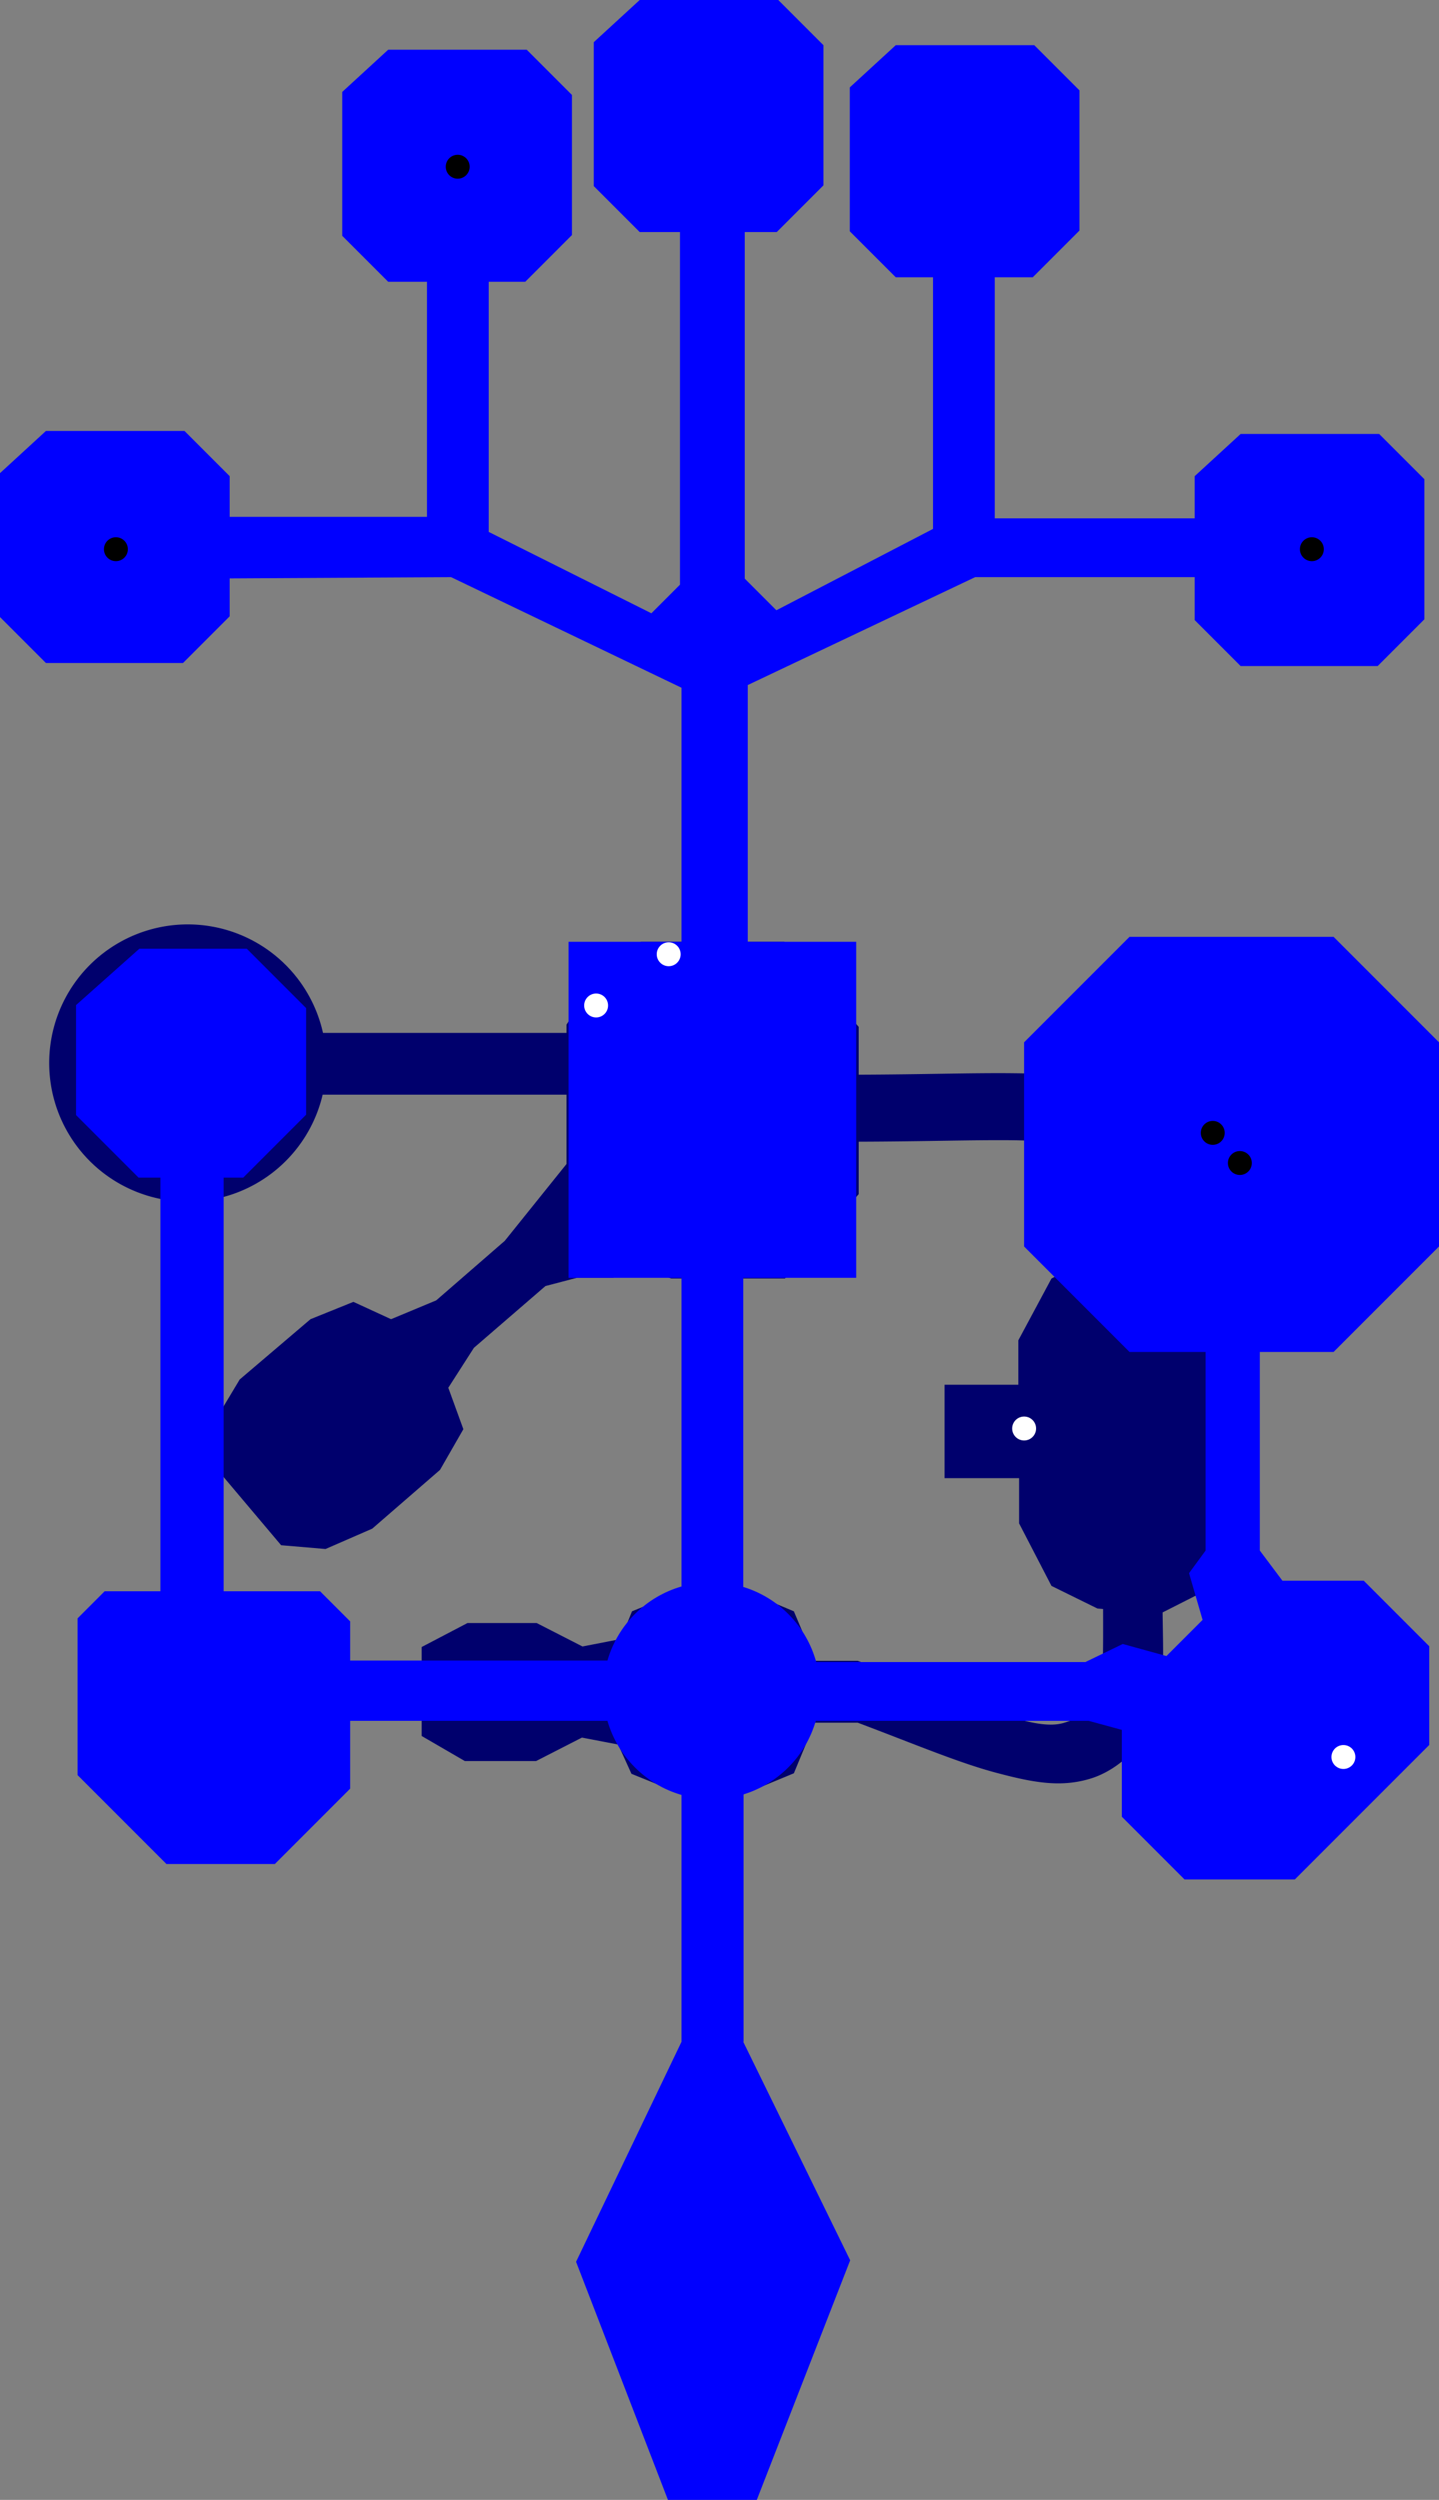 <?xml version="1.0" encoding="UTF-8" standalone="no"?>
<svg
   xmlns:dc="http://purl.org/dc/elements/1.1/"
   xmlns:cc="http://creativecommons.org/ns#"
   xmlns:rdf="http://www.w3.org/1999/02/22-rdf-syntax-ns#"
   xmlns:svg="http://www.w3.org/2000/svg"
   xmlns="http://www.w3.org/2000/svg"
   xmlns:sodipodi="http://sodipodi.sourceforge.net/DTD/sodipodi-0.dtd"
   xmlns:inkscape="http://www.inkscape.org/namespaces/inkscape"
   version="1.1"
   id="svg2586"
   width="1504.018"
   height="2611.461"
   viewBox="0 0 1504.018 2611.461"
   sodipodi:docname="map-jabu_jabus_belly.svg"
   inkscape:version="1.0 (4035a4fb49, 2020-05-01)">
  <rect x="0" y="0" width="1504.018" height="2611.461" fill="#808080" stroke="none"/>
  <defs
     id="defs2590" />
  <sodipodi:namedview
     inkscape:document-rotation="0"
     pagecolor="#ffffff"
     bordercolor="#666666"
     borderopacity="1"
     objecttolerance="10"
     gridtolerance="10"
     guidetolerance="10"
     inkscape:pageopacity="0"
     inkscape:pageshadow="2"
     inkscape:window-width="1366"
     inkscape:window-height="705"
     id="namedview2588"
     showgrid="false"
     fit-margin-top="0"
     fit-margin-left="0"
     fit-margin-right="0"
     fit-margin-bottom="0"
     inkscape:zoom="0.22460417"
     inkscape:cx="748.44055"
     inkscape:cy="953.08773"
     inkscape:window-x="892"
     inkscape:window-y="-8"
     inkscape:window-maximized="1"
     inkscape:current-layer="g2594" />
  <g
     inkscape:groupmode="layer"
     inkscape:label="Image"
     id="g2594"
     transform="translate(-54.307,-7.871)">
    <path
       inkscape:label="B1"
       id="path3253"
       style="fill:#00006d;fill-opacity:1;stroke:none;stroke-linecap:round;stroke-linejoin:bevel;stop-color:#000000"
       d="m 250.545,973.527 a 144.819,144.819 0 0 0 -144.82,144.818 144.819,144.819 0 0 0 144.82,144.818 144.819,144.819 0 0 0 140.994,-111.762 h 254.894 v 72.41 l -64.537,80.279 -71.623,62.178 -47.225,19.676 -39.352,-18.102 -44.863,18.102 -73.982,62.965 -25.973,43.289 -3.148,44.074 72.408,85.791 46.438,3.934 48.797,-21.25 70.836,-61.391 24.398,-42.5 -15.742,-43.289 26.762,-41.715 74.769,-64.539 33.057,-8.656 h 37.779 l 15.74,-15.742 44.863,16.529 h 118.846 l 77.131,-88.15 v -54.772 c 69.051,-0.238 121.815,-1.974 160.281,-1.531 41.236,0.475 65.314,4.912 73.992,9.588 8.678,4.676 11.368,7.565 15.283,31.666 2.767,17.033 3.754,42.45 4.104,76.07 l -52.172,27.129 -34.631,64.539 v 46.435 h -77.133 v 97.596 h 77.92 v 47.223 l 33.844,65.326 48.01,23.611 5.941,0.502 c 0.083,42.212 0.45,75.652 -4.705,93.111 -5.57,18.866 -20.541,20.881 -28.912,23.422 -8.372,2.541 -17.635,8.492 -51.928,-0.648 -34.292,-9.14 -112.54,-39.79 -170.959,-61.746 h -44.924 l -21.771,-51.707 -83.48,-35.062 -85.707,35.062 -11.688,28.939 -40.07,7.791 -47.861,-24.486 h -72.35 l -47.861,25.043 v 92.941 l 45.078,26.158 h 74.576 l 47.861,-24.488 37.846,7.234 13.912,30.609 85.15,34.506 84.594,-35.062 21.859,-52.869 h 44.836 c 58.853,22.119 104.926,41.694 144.273,52.182 39.347,10.487 67.763,15.751 98.941,6.289 31.178,-9.462 59.989,-38.634 69.422,-70.582 8.55,-28.957 6.52,-60.457 6.064,-103.055 l 57.791,-29.27 32.27,-66.113 v -188.893 l -33.057,-63.752 -50.848,-26.094 c -0.2,-35.625 -1.109,-64.3 -5.141,-89.117 -5.578,-34.338 -21.876,-66.277 -51.174,-82.064 -29.298,-15.787 -62.184,-17.45 -106.393,-17.959 -41.19,-0.474 -93.276,1.279 -161.086,1.524 v -49.955 l -77.918,-88.937 h -149.541 l -41.715,32.269 -36.205,54.307 v 8.658 H 391.898 A 144.819,144.819 0 0 0 250.545,973.527 Z" />
    <path
       transform="translate(54.307,7.871)"
       d="M 668.607,0 620.596,44.074 V 194.402 l 48.012,48.012 h 42.107 v 368.344 l -29.908,29.908 -170.006,-85.004 V 294.359 h 38.174 L 597.771,245.562 V 99.168 L 550.549,51.945 H 405.729 L 357.719,96.021 V 246.35 l 48.01,48.01 h 40.535 v 245.562 H 240.053 V 497.42 L 192.83,450.197 H 48.012 L 0,494.271 v 150.33 l 48.012,48.01 H 191.256 l 48.797,-48.797 V 604.217 l 231.396,-1.33 240.84,115.549 V 983.822 H 594.23 v 351.029 h 118.059 v 322.432 c -37.37,10.806 -66.587,40.024 -77.393,77.394 H 365.982 V 1693.75 L 334.5,1662.268 H 233.758 v -432.096 h 20.463 l 65.719,-65.719 V 1053.084 L 257.959,991.104 H 145.605 l -66.111,58.832 v 114.91 l 65.324,65.326 h 22.826 v 432.096 h -58.242 l -28.334,28.334 v 163.709 l 92.871,92.873 h 113.338 l 78.705,-78.707 v -70.834 h 268.914 c 10.806,37.37 40.023,66.587 77.393,77.393 v 257.894 l -110.189,229.82 96.021,248.711 h 92.873 l 97.596,-250.285 -111.762,-228.246 h 0.328 v -258.461 c 36.502,-11.252 64.88,-40.133 75.49,-76.826 h 285.197 l 34.678,9.443 v 90.709 l 65.523,65.523 h 115.303 l 140.49,-140.49 v -103.105 l -68.475,-68.475 h -85.002 l -23.611,-31.482 v -207.461 h 77.076 l 110.191,-110.191 V 1088.84 L 1393.826,978.648 h -213.272 l -110.191,110.191 v 213.274 l 110.191,110.191 h 79.527 v 207.461 l -17.316,23.613 14.168,48.797 -37.779,37.779 -45.648,-12.594 -39.129,18.891 H 853.09 c -10.265,-37.52 -39.054,-67.154 -76.262,-78.5 v -322.9 h 118.059 V 983.822 H 781.551 V 715.621 L 1019.242,602.887 h 229.428 v 44.861 l 48.01,48.012 h 143.244 l 48.799,-48.799 V 500.568 L 1441.498,453.346 h -144.818 l -48.01,44.074 v 44.076 H 1039.705 V 289.637 h 39.746 L 1128.25,240.84 V 94.447 l -47.225,-47.225 H 936.207 L 888.197,91.299 V 241.627 l 48.01,48.01 h 38.959 v 262.879 L 811.459,637.518 778.402,604.461 V 242.414 h 33.449 l 48.797,-48.799 V 47.223 L 813.426,0 Z"
       inkscape:label="1F"
       style="display:inline;fill:#0000ff;fill-opacity:1;stroke:none;stroke-width:1px;stroke-linecap:butt;stroke-linejoin:miter;stroke-opacity:1"
       id="path3169" />
    <circle
       inkscape:label="check:JabuJabusBellyBoomerangChest"
       r="12.5"
       cy="581.59"
       cx="1425.444"
       id="path832"
       style="fill:#000000;stroke-width:3.182;stop-color:#000000" />
    <circle
       inkscape:label="check:JabuJabusBellyMapChest"
       style="fill:#000000;stroke-width:3.182;stop-color:#000000"
       id="path832-7"
       cx="175.444"
       cy="581.59"
       r="12.5" />
    <circle
       inkscape:label="check:JabuJabusBellyCompassChest"
       style="fill:#000000;stroke-width:3.182;stop-color:#000000"
       id="path832-6"
       cx="532.7"
       cy="182.053"
       r="12.5" />
    <circle
       inkscape:label="check:Barinade"
       style="fill:#000000;stroke-width:3.182;stop-color:#000000"
       id="path832-3"
       cx="1321.86"
       cy="1191.311"
       r="12.5" />
    <circle
       inkscape:label="check:JabuJabusBellyBarinadeHeart"
       style="fill:#000000;stroke-width:3.182;stop-color:#000000"
       id="path832-9"
       cx="1350.194"
       cy="1222.793"
       r="12.5" />
    <circle
       inkscape:label="check:JabuJabusBellyGSNearBoss"
       style="fill:#ffffff;stroke-width:3.182;stop-color:#000000"
       id="path832-68"
       cx="1458.42"
       cy="1843.292"
       r="12.5" />
    <circle
       inkscape:label="check:JabuJabusBellyGSWaterSwitchRoom"
       style="fill:#ffffff;stroke-width:3.182;stop-color:#000000"
       id="path832-91"
       cx="1124.707"
       cy="1500.135"
       r="12.5" />
    <circle
       inkscape:label="check:JabuJabusBellyGSLobbyBasementUpper"
       style="fill:#ffffff;stroke-width:3.182;stop-color:#000000"
       id="path832-2"
       cx="677.361"
       cy="1058.233"
       r="12.5" />
    <circle
       inkscape:label="check:JabuJabusBellyGSLobbyBasementLower"
       style="fill:#ffffff;stroke-width:3.182;stop-color:#000000"
       id="path832-77"
       cx="753.215"
       cy="1004.713"
       r="12.5" />
  </g>
</svg>
